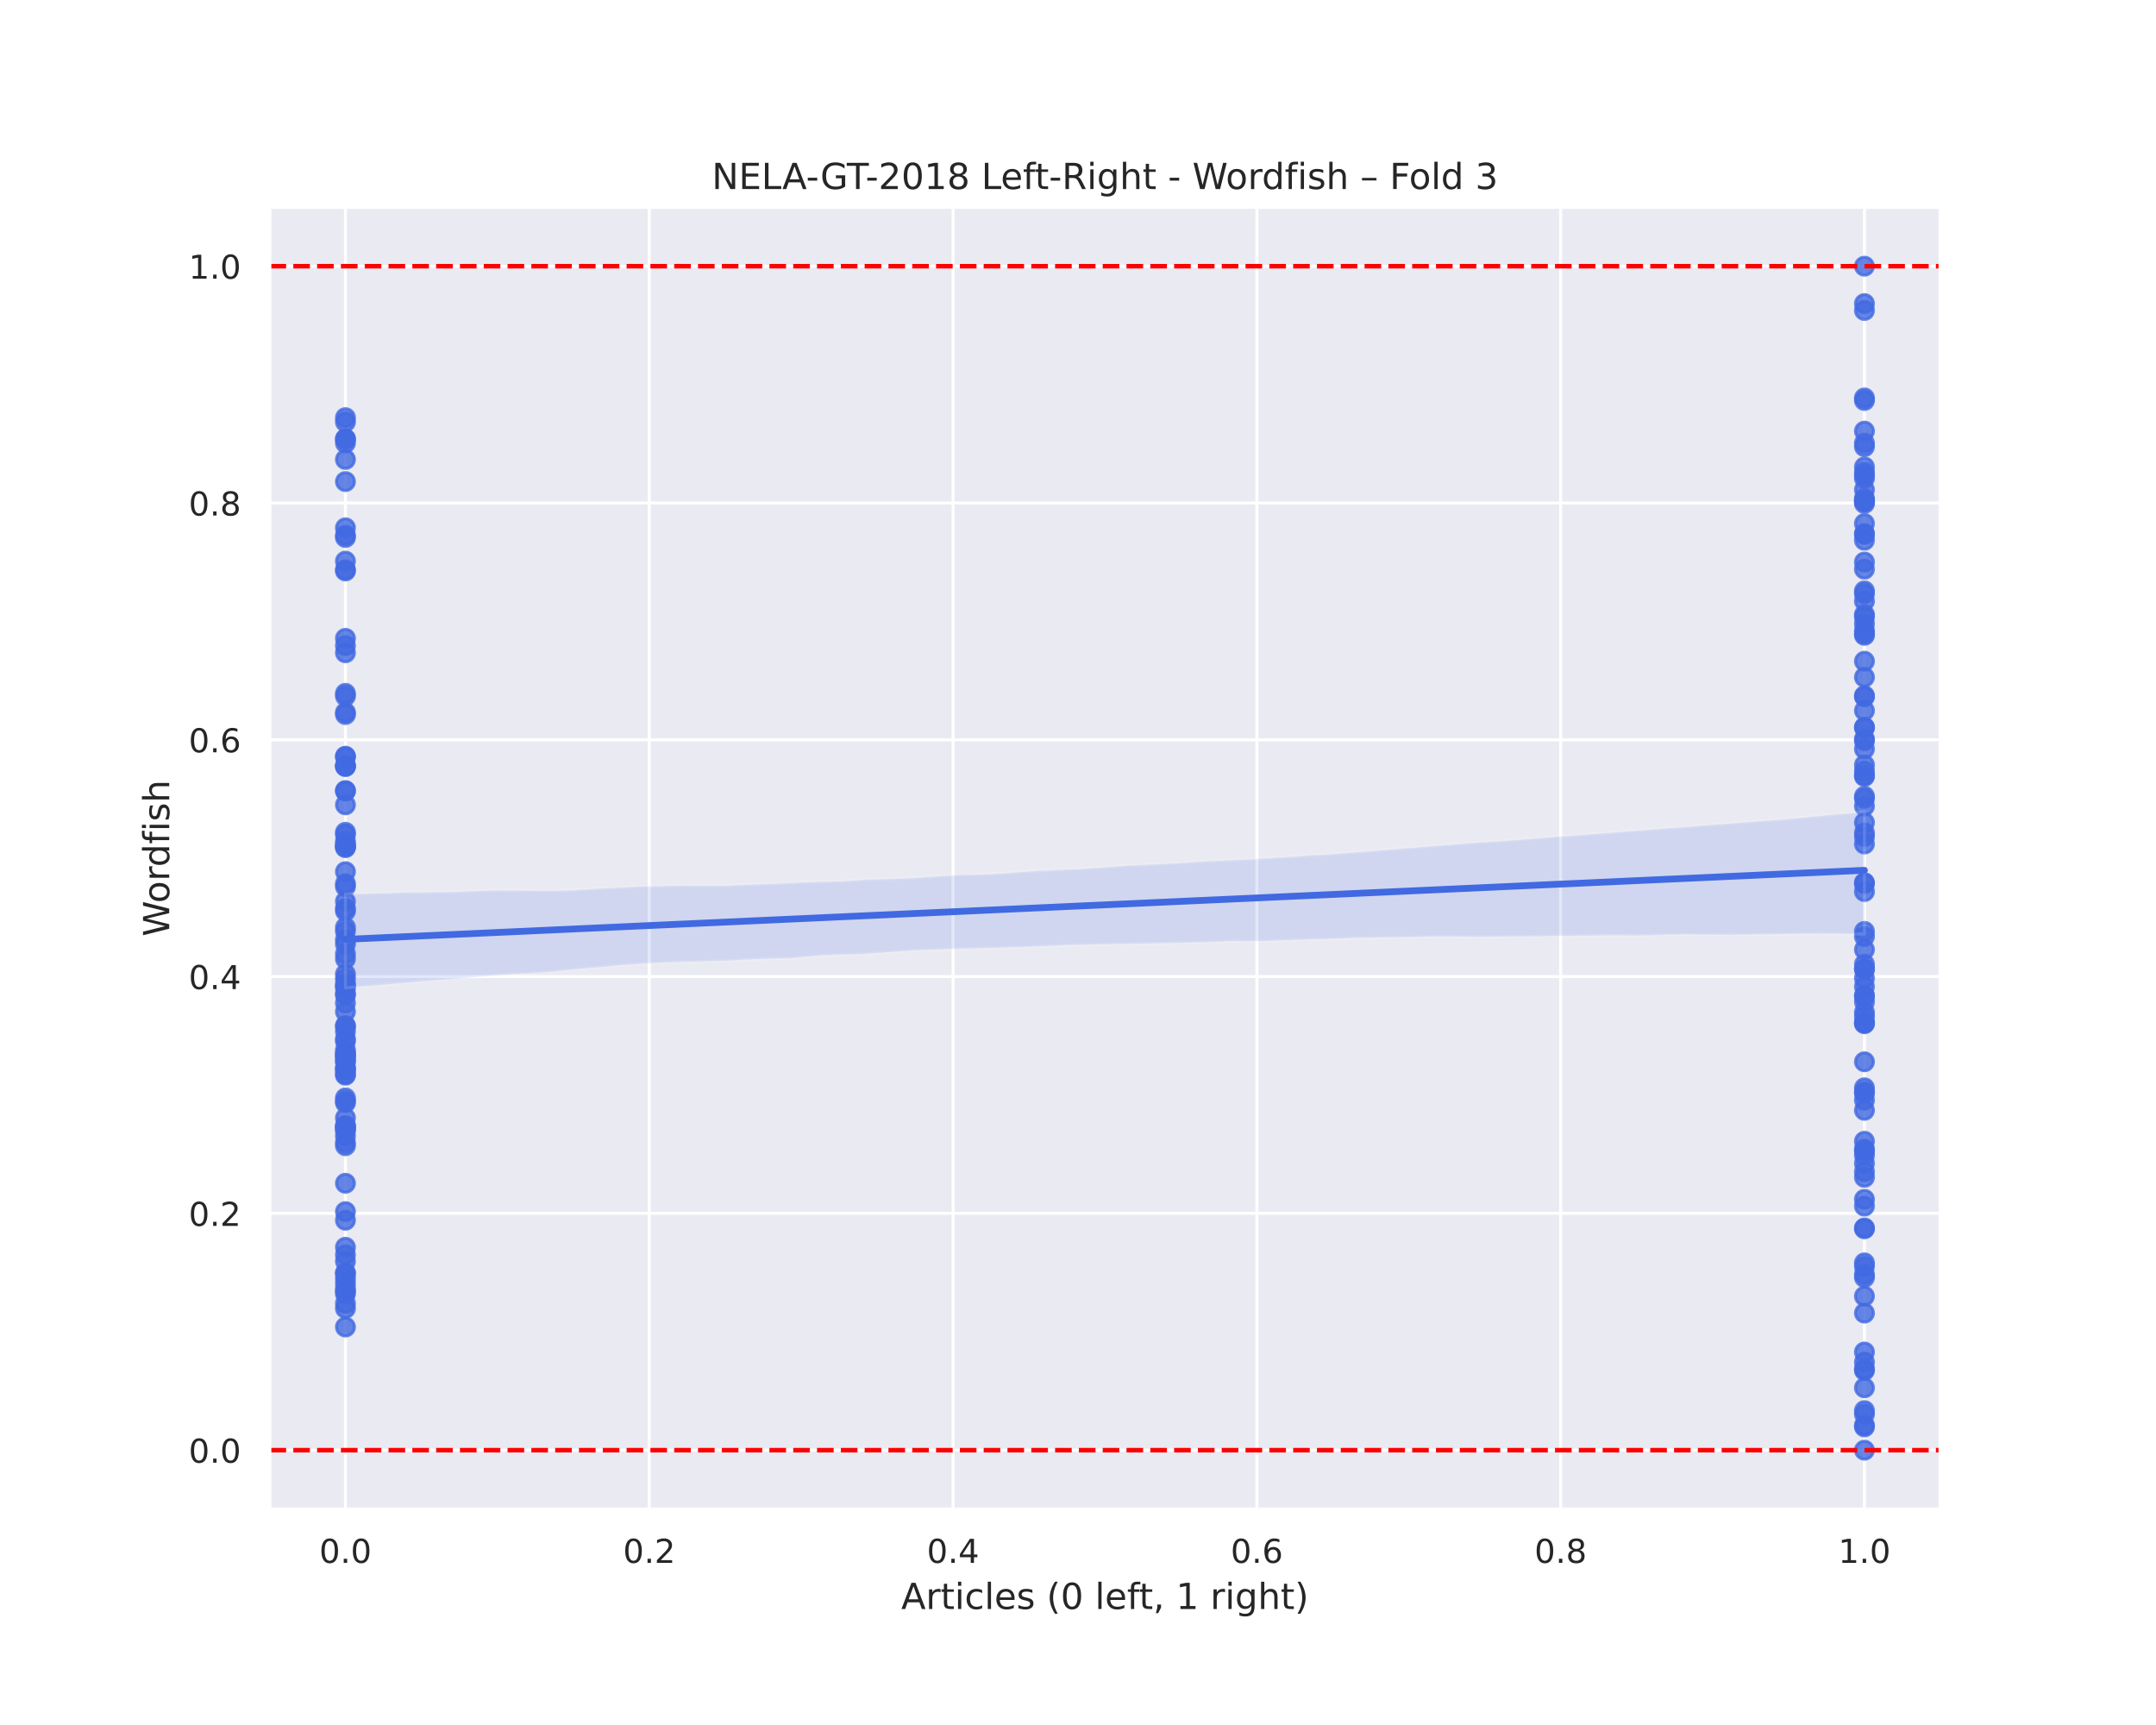 <?xml version="1.0" encoding="utf-8" standalone="no"?>
<!DOCTYPE svg PUBLIC "-//W3C//DTD SVG 1.1//EN"
  "http://www.w3.org/Graphics/SVG/1.1/DTD/svg11.dtd">
<!-- Created with matplotlib (https://matplotlib.org/) -->
<svg height="576pt" version="1.1" viewBox="0 0 720 576" width="720pt" xmlns="http://www.w3.org/2000/svg" xmlns:xlink="http://www.w3.org/1999/xlink">
 <defs>
  <style type="text/css">
*{stroke-linecap:butt;stroke-linejoin:round;}
  </style>
 </defs>
 <g id="figure_1">
  <g id="patch_1">
   <path d="M 0 576 
L 720 576 
L 720 0 
L 0 0 
z
" style="fill:#ffffff;"/>
  </g>
  <g id="axes_1">
   <g id="patch_2">
    <path d="M 90 504 
L 648 504 
L 648 69.12 
L 90 69.12 
z
" style="fill:#eaeaf2;"/>
   </g>
   <g id="matplotlib.axis_1">
    <g id="xtick_1">
     <g id="line2d_1">
      <path clip-path="url(#p7b37a153cd)" d="M 115.364 504 
L 115.364 69.12 
" style="fill:none;stroke:#ffffff;stroke-linecap:round;"/>
     </g>
     <g id="text_1">
      <!-- 0.0 -->
      <defs>
       <path d="M 31.781 66.406 
Q 24.172 66.406 20.328 58.906 
Q 16.5 51.422 16.5 36.375 
Q 16.5 21.391 20.328 13.891 
Q 24.172 6.391 31.781 6.391 
Q 39.453 6.391 43.281 13.891 
Q 47.125 21.391 47.125 36.375 
Q 47.125 51.422 43.281 58.906 
Q 39.453 66.406 31.781 66.406 
z
M 31.781 74.219 
Q 44.047 74.219 50.516 64.516 
Q 56.984 54.828 56.984 36.375 
Q 56.984 17.969 50.516 8.266 
Q 44.047 -1.422 31.781 -1.422 
Q 19.531 -1.422 13.062 8.266 
Q 6.594 17.969 6.594 36.375 
Q 6.594 54.828 13.062 64.516 
Q 19.531 74.219 31.781 74.219 
z
" id="DejaVuSans-48"/>
       <path d="M 10.688 12.406 
L 21 12.406 
L 21 0 
L 10.688 0 
z
" id="DejaVuSans-46"/>
      </defs>
      <g style="fill:#262626;" transform="translate(106.617 521.858)scale(0.11 -0.11)">
       <use xlink:href="#DejaVuSans-48"/>
       <use x="63.623" xlink:href="#DejaVuSans-46"/>
       <use x="95.41" xlink:href="#DejaVuSans-48"/>
      </g>
     </g>
    </g>
    <g id="xtick_2">
     <g id="line2d_2">
      <path clip-path="url(#p7b37a153cd)" d="M 216.818 504 
L 216.818 69.12 
" style="fill:none;stroke:#ffffff;stroke-linecap:round;"/>
     </g>
     <g id="text_2">
      <!-- 0.2 -->
      <defs>
       <path d="M 19.188 8.297 
L 53.609 8.297 
L 53.609 0 
L 7.328 0 
L 7.328 8.297 
Q 12.938 14.109 22.625 23.891 
Q 32.328 33.688 34.812 36.531 
Q 39.547 41.844 41.422 45.531 
Q 43.312 49.219 43.312 52.781 
Q 43.312 58.594 39.234 62.25 
Q 35.156 65.922 28.609 65.922 
Q 23.969 65.922 18.812 64.312 
Q 13.672 62.703 7.812 59.422 
L 7.812 69.391 
Q 13.766 71.781 18.938 73 
Q 24.125 74.219 28.422 74.219 
Q 39.75 74.219 46.484 68.547 
Q 53.219 62.891 53.219 53.422 
Q 53.219 48.922 51.531 44.891 
Q 49.859 40.875 45.406 35.406 
Q 44.188 33.984 37.641 27.219 
Q 31.109 20.453 19.188 8.297 
z
" id="DejaVuSans-50"/>
      </defs>
      <g style="fill:#262626;" transform="translate(208.071 521.858)scale(0.11 -0.11)">
       <use xlink:href="#DejaVuSans-48"/>
       <use x="63.623" xlink:href="#DejaVuSans-46"/>
       <use x="95.41" xlink:href="#DejaVuSans-50"/>
      </g>
     </g>
    </g>
    <g id="xtick_3">
     <g id="line2d_3">
      <path clip-path="url(#p7b37a153cd)" d="M 318.273 504 
L 318.273 69.12 
" style="fill:none;stroke:#ffffff;stroke-linecap:round;"/>
     </g>
     <g id="text_3">
      <!-- 0.4 -->
      <defs>
       <path d="M 37.797 64.312 
L 12.891 25.391 
L 37.797 25.391 
z
M 35.203 72.906 
L 47.609 72.906 
L 47.609 25.391 
L 58.016 25.391 
L 58.016 17.188 
L 47.609 17.188 
L 47.609 0 
L 37.797 0 
L 37.797 17.188 
L 4.891 17.188 
L 4.891 26.703 
z
" id="DejaVuSans-52"/>
      </defs>
      <g style="fill:#262626;" transform="translate(309.526 521.858)scale(0.11 -0.11)">
       <use xlink:href="#DejaVuSans-48"/>
       <use x="63.623" xlink:href="#DejaVuSans-46"/>
       <use x="95.41" xlink:href="#DejaVuSans-52"/>
      </g>
     </g>
    </g>
    <g id="xtick_4">
     <g id="line2d_4">
      <path clip-path="url(#p7b37a153cd)" d="M 419.727 504 
L 419.727 69.12 
" style="fill:none;stroke:#ffffff;stroke-linecap:round;"/>
     </g>
     <g id="text_4">
      <!-- 0.6 -->
      <defs>
       <path d="M 33.016 40.375 
Q 26.375 40.375 22.484 35.828 
Q 18.609 31.297 18.609 23.391 
Q 18.609 15.531 22.484 10.953 
Q 26.375 6.391 33.016 6.391 
Q 39.656 6.391 43.531 10.953 
Q 47.406 15.531 47.406 23.391 
Q 47.406 31.297 43.531 35.828 
Q 39.656 40.375 33.016 40.375 
z
M 52.594 71.297 
L 52.594 62.312 
Q 48.875 64.062 45.094 64.984 
Q 41.312 65.922 37.594 65.922 
Q 27.828 65.922 22.672 59.328 
Q 17.531 52.734 16.797 39.406 
Q 19.672 43.656 24.016 45.922 
Q 28.375 48.188 33.594 48.188 
Q 44.578 48.188 50.953 41.516 
Q 57.328 34.859 57.328 23.391 
Q 57.328 12.156 50.688 5.359 
Q 44.047 -1.422 33.016 -1.422 
Q 20.359 -1.422 13.672 8.266 
Q 6.984 17.969 6.984 36.375 
Q 6.984 53.656 15.188 63.938 
Q 23.391 74.219 37.203 74.219 
Q 40.922 74.219 44.703 73.484 
Q 48.484 72.75 52.594 71.297 
z
" id="DejaVuSans-54"/>
      </defs>
      <g style="fill:#262626;" transform="translate(410.981 521.858)scale(0.11 -0.11)">
       <use xlink:href="#DejaVuSans-48"/>
       <use x="63.623" xlink:href="#DejaVuSans-46"/>
       <use x="95.41" xlink:href="#DejaVuSans-54"/>
      </g>
     </g>
    </g>
    <g id="xtick_5">
     <g id="line2d_5">
      <path clip-path="url(#p7b37a153cd)" d="M 521.182 504 
L 521.182 69.12 
" style="fill:none;stroke:#ffffff;stroke-linecap:round;"/>
     </g>
     <g id="text_5">
      <!-- 0.8 -->
      <defs>
       <path d="M 31.781 34.625 
Q 24.75 34.625 20.719 30.859 
Q 16.703 27.094 16.703 20.516 
Q 16.703 13.922 20.719 10.156 
Q 24.75 6.391 31.781 6.391 
Q 38.812 6.391 42.859 10.172 
Q 46.922 13.969 46.922 20.516 
Q 46.922 27.094 42.891 30.859 
Q 38.875 34.625 31.781 34.625 
z
M 21.922 38.812 
Q 15.578 40.375 12.031 44.719 
Q 8.5 49.078 8.5 55.328 
Q 8.5 64.062 14.719 69.141 
Q 20.953 74.219 31.781 74.219 
Q 42.672 74.219 48.875 69.141 
Q 55.078 64.062 55.078 55.328 
Q 55.078 49.078 51.531 44.719 
Q 48 40.375 41.703 38.812 
Q 48.828 37.156 52.797 32.312 
Q 56.781 27.484 56.781 20.516 
Q 56.781 9.906 50.312 4.234 
Q 43.844 -1.422 31.781 -1.422 
Q 19.734 -1.422 13.25 4.234 
Q 6.781 9.906 6.781 20.516 
Q 6.781 27.484 10.781 32.312 
Q 14.797 37.156 21.922 38.812 
z
M 18.312 54.391 
Q 18.312 48.734 21.844 45.562 
Q 25.391 42.391 31.781 42.391 
Q 38.141 42.391 41.719 45.562 
Q 45.312 48.734 45.312 54.391 
Q 45.312 60.062 41.719 63.234 
Q 38.141 66.406 31.781 66.406 
Q 25.391 66.406 21.844 63.234 
Q 18.312 60.062 18.312 54.391 
z
" id="DejaVuSans-56"/>
      </defs>
      <g style="fill:#262626;" transform="translate(512.435 521.858)scale(0.11 -0.11)">
       <use xlink:href="#DejaVuSans-48"/>
       <use x="63.623" xlink:href="#DejaVuSans-46"/>
       <use x="95.41" xlink:href="#DejaVuSans-56"/>
      </g>
     </g>
    </g>
    <g id="xtick_6">
     <g id="line2d_6">
      <path clip-path="url(#p7b37a153cd)" d="M 622.636 504 
L 622.636 69.12 
" style="fill:none;stroke:#ffffff;stroke-linecap:round;"/>
     </g>
     <g id="text_6">
      <!-- 1.0 -->
      <defs>
       <path d="M 12.406 8.297 
L 28.516 8.297 
L 28.516 63.922 
L 10.984 60.406 
L 10.984 69.391 
L 28.422 72.906 
L 38.281 72.906 
L 38.281 8.297 
L 54.391 8.297 
L 54.391 0 
L 12.406 0 
z
" id="DejaVuSans-49"/>
      </defs>
      <g style="fill:#262626;" transform="translate(613.89 521.858)scale(0.11 -0.11)">
       <use xlink:href="#DejaVuSans-49"/>
       <use x="63.623" xlink:href="#DejaVuSans-46"/>
       <use x="95.41" xlink:href="#DejaVuSans-48"/>
      </g>
     </g>
    </g>
    <g id="text_7">
     <!-- Articles (0 left, 1 right) -->
     <defs>
      <path d="M 34.188 63.188 
L 20.797 26.906 
L 47.609 26.906 
z
M 28.609 72.906 
L 39.797 72.906 
L 67.578 0 
L 57.328 0 
L 50.688 18.703 
L 17.828 18.703 
L 11.188 0 
L 0.781 0 
z
" id="DejaVuSans-65"/>
      <path d="M 41.109 46.297 
Q 39.594 47.172 37.812 47.578 
Q 36.031 48 33.891 48 
Q 26.266 48 22.188 43.047 
Q 18.109 38.094 18.109 28.812 
L 18.109 0 
L 9.078 0 
L 9.078 54.688 
L 18.109 54.688 
L 18.109 46.188 
Q 20.953 51.172 25.484 53.578 
Q 30.031 56 36.531 56 
Q 37.453 56 38.578 55.875 
Q 39.703 55.766 41.062 55.516 
z
" id="DejaVuSans-114"/>
      <path d="M 18.312 70.219 
L 18.312 54.688 
L 36.812 54.688 
L 36.812 47.703 
L 18.312 47.703 
L 18.312 18.016 
Q 18.312 11.328 20.141 9.422 
Q 21.969 7.516 27.594 7.516 
L 36.812 7.516 
L 36.812 0 
L 27.594 0 
Q 17.188 0 13.234 3.875 
Q 9.281 7.766 9.281 18.016 
L 9.281 47.703 
L 2.688 47.703 
L 2.688 54.688 
L 9.281 54.688 
L 9.281 70.219 
z
" id="DejaVuSans-116"/>
      <path d="M 9.422 54.688 
L 18.406 54.688 
L 18.406 0 
L 9.422 0 
z
M 9.422 75.984 
L 18.406 75.984 
L 18.406 64.594 
L 9.422 64.594 
z
" id="DejaVuSans-105"/>
      <path d="M 48.781 52.594 
L 48.781 44.188 
Q 44.969 46.297 41.141 47.344 
Q 37.312 48.391 33.406 48.391 
Q 24.656 48.391 19.812 42.844 
Q 14.984 37.312 14.984 27.297 
Q 14.984 17.281 19.812 11.734 
Q 24.656 6.203 33.406 6.203 
Q 37.312 6.203 41.141 7.25 
Q 44.969 8.297 48.781 10.406 
L 48.781 2.094 
Q 45.016 0.344 40.984 -0.531 
Q 36.969 -1.422 32.422 -1.422 
Q 20.062 -1.422 12.781 6.344 
Q 5.516 14.109 5.516 27.297 
Q 5.516 40.672 12.859 48.328 
Q 20.219 56 33.016 56 
Q 37.156 56 41.109 55.141 
Q 45.062 54.297 48.781 52.594 
z
" id="DejaVuSans-99"/>
      <path d="M 9.422 75.984 
L 18.406 75.984 
L 18.406 0 
L 9.422 0 
z
" id="DejaVuSans-108"/>
      <path d="M 56.203 29.594 
L 56.203 25.203 
L 14.891 25.203 
Q 15.484 15.922 20.484 11.062 
Q 25.484 6.203 34.422 6.203 
Q 39.594 6.203 44.453 7.469 
Q 49.312 8.734 54.109 11.281 
L 54.109 2.781 
Q 49.266 0.734 44.188 -0.344 
Q 39.109 -1.422 33.891 -1.422 
Q 20.797 -1.422 13.156 6.188 
Q 5.516 13.812 5.516 26.812 
Q 5.516 40.234 12.766 48.109 
Q 20.016 56 32.328 56 
Q 43.359 56 49.781 48.891 
Q 56.203 41.797 56.203 29.594 
z
M 47.219 32.234 
Q 47.125 39.594 43.094 43.984 
Q 39.062 48.391 32.422 48.391 
Q 24.906 48.391 20.391 44.141 
Q 15.875 39.891 15.188 32.172 
z
" id="DejaVuSans-101"/>
      <path d="M 44.281 53.078 
L 44.281 44.578 
Q 40.484 46.531 36.375 47.5 
Q 32.281 48.484 27.875 48.484 
Q 21.188 48.484 17.844 46.438 
Q 14.5 44.391 14.5 40.281 
Q 14.5 37.156 16.891 35.375 
Q 19.281 33.594 26.516 31.984 
L 29.594 31.297 
Q 39.156 29.25 43.188 25.516 
Q 47.219 21.781 47.219 15.094 
Q 47.219 7.469 41.188 3.016 
Q 35.156 -1.422 24.609 -1.422 
Q 20.219 -1.422 15.453 -0.562 
Q 10.688 0.297 5.422 2 
L 5.422 11.281 
Q 10.406 8.688 15.234 7.391 
Q 20.062 6.109 24.812 6.109 
Q 31.156 6.109 34.562 8.281 
Q 37.984 10.453 37.984 14.406 
Q 37.984 18.062 35.516 20.016 
Q 33.062 21.969 24.703 23.781 
L 21.578 24.516 
Q 13.234 26.266 9.516 29.906 
Q 5.812 33.547 5.812 39.891 
Q 5.812 47.609 11.281 51.797 
Q 16.75 56 26.812 56 
Q 31.781 56 36.172 55.266 
Q 40.578 54.547 44.281 53.078 
z
" id="DejaVuSans-115"/>
      <path id="DejaVuSans-32"/>
      <path d="M 31 75.875 
Q 24.469 64.656 21.281 53.656 
Q 18.109 42.672 18.109 31.391 
Q 18.109 20.125 21.312 9.062 
Q 24.516 -2 31 -13.188 
L 23.188 -13.188 
Q 15.875 -1.703 12.234 9.375 
Q 8.594 20.453 8.594 31.391 
Q 8.594 42.281 12.203 53.312 
Q 15.828 64.359 23.188 75.875 
z
" id="DejaVuSans-40"/>
      <path d="M 37.109 75.984 
L 37.109 68.5 
L 28.516 68.5 
Q 23.688 68.5 21.797 66.547 
Q 19.922 64.594 19.922 59.516 
L 19.922 54.688 
L 34.719 54.688 
L 34.719 47.703 
L 19.922 47.703 
L 19.922 0 
L 10.891 0 
L 10.891 47.703 
L 2.297 47.703 
L 2.297 54.688 
L 10.891 54.688 
L 10.891 58.5 
Q 10.891 67.625 15.141 71.797 
Q 19.391 75.984 28.609 75.984 
z
" id="DejaVuSans-102"/>
      <path d="M 11.719 12.406 
L 22.016 12.406 
L 22.016 4 
L 14.016 -11.625 
L 7.719 -11.625 
L 11.719 4 
z
" id="DejaVuSans-44"/>
      <path d="M 45.406 27.984 
Q 45.406 37.75 41.375 43.109 
Q 37.359 48.484 30.078 48.484 
Q 22.859 48.484 18.828 43.109 
Q 14.797 37.75 14.797 27.984 
Q 14.797 18.266 18.828 12.891 
Q 22.859 7.516 30.078 7.516 
Q 37.359 7.516 41.375 12.891 
Q 45.406 18.266 45.406 27.984 
z
M 54.391 6.781 
Q 54.391 -7.172 48.188 -13.984 
Q 42 -20.797 29.203 -20.797 
Q 24.469 -20.797 20.266 -20.094 
Q 16.062 -19.391 12.109 -17.922 
L 12.109 -9.188 
Q 16.062 -11.328 19.922 -12.344 
Q 23.781 -13.375 27.781 -13.375 
Q 36.625 -13.375 41.016 -8.766 
Q 45.406 -4.156 45.406 5.172 
L 45.406 9.625 
Q 42.625 4.781 38.281 2.391 
Q 33.938 0 27.875 0 
Q 17.828 0 11.672 7.656 
Q 5.516 15.328 5.516 27.984 
Q 5.516 40.672 11.672 48.328 
Q 17.828 56 27.875 56 
Q 33.938 56 38.281 53.609 
Q 42.625 51.219 45.406 46.391 
L 45.406 54.688 
L 54.391 54.688 
z
" id="DejaVuSans-103"/>
      <path d="M 54.891 33.016 
L 54.891 0 
L 45.906 0 
L 45.906 32.719 
Q 45.906 40.484 42.875 44.328 
Q 39.844 48.188 33.797 48.188 
Q 26.516 48.188 22.312 43.547 
Q 18.109 38.922 18.109 30.906 
L 18.109 0 
L 9.078 0 
L 9.078 75.984 
L 18.109 75.984 
L 18.109 46.188 
Q 21.344 51.125 25.703 53.562 
Q 30.078 56 35.797 56 
Q 45.219 56 50.047 50.172 
Q 54.891 44.344 54.891 33.016 
z
" id="DejaVuSans-104"/>
      <path d="M 8.016 75.875 
L 15.828 75.875 
Q 23.141 64.359 26.781 53.312 
Q 30.422 42.281 30.422 31.391 
Q 30.422 20.453 26.781 9.375 
Q 23.141 -1.703 15.828 -13.188 
L 8.016 -13.188 
Q 14.5 -2 17.703 9.062 
Q 20.906 20.125 20.906 31.391 
Q 20.906 42.672 17.703 53.656 
Q 14.5 64.656 8.016 75.875 
z
" id="DejaVuSans-41"/>
     </defs>
     <g style="fill:#262626;" transform="translate(300.96 537.264)scale(0.12 -0.12)">
      <use xlink:href="#DejaVuSans-65"/>
      <use x="68.408" xlink:href="#DejaVuSans-114"/>
      <use x="109.521" xlink:href="#DejaVuSans-116"/>
      <use x="148.73" xlink:href="#DejaVuSans-105"/>
      <use x="176.514" xlink:href="#DejaVuSans-99"/>
      <use x="231.494" xlink:href="#DejaVuSans-108"/>
      <use x="259.277" xlink:href="#DejaVuSans-101"/>
      <use x="320.801" xlink:href="#DejaVuSans-115"/>
      <use x="372.9" xlink:href="#DejaVuSans-32"/>
      <use x="404.688" xlink:href="#DejaVuSans-40"/>
      <use x="443.701" xlink:href="#DejaVuSans-48"/>
      <use x="507.324" xlink:href="#DejaVuSans-32"/>
      <use x="539.111" xlink:href="#DejaVuSans-108"/>
      <use x="566.895" xlink:href="#DejaVuSans-101"/>
      <use x="628.418" xlink:href="#DejaVuSans-102"/>
      <use x="661.873" xlink:href="#DejaVuSans-116"/>
      <use x="701.082" xlink:href="#DejaVuSans-44"/>
      <use x="732.869" xlink:href="#DejaVuSans-32"/>
      <use x="764.656" xlink:href="#DejaVuSans-49"/>
      <use x="828.279" xlink:href="#DejaVuSans-32"/>
      <use x="860.066" xlink:href="#DejaVuSans-114"/>
      <use x="901.18" xlink:href="#DejaVuSans-105"/>
      <use x="928.963" xlink:href="#DejaVuSans-103"/>
      <use x="992.439" xlink:href="#DejaVuSans-104"/>
      <use x="1055.818" xlink:href="#DejaVuSans-116"/>
      <use x="1095.027" xlink:href="#DejaVuSans-41"/>
     </g>
    </g>
   </g>
   <g id="matplotlib.axis_2">
    <g id="ytick_1">
     <g id="line2d_7">
      <path clip-path="url(#p7b37a153cd)" d="M 90 484.233 
L 648 484.233 
" style="fill:none;stroke:#ffffff;stroke-linecap:round;"/>
     </g>
     <g id="text_8">
      <!-- 0.0 -->
      <g style="fill:#262626;" transform="translate(63.007 488.412)scale(0.11 -0.11)">
       <use xlink:href="#DejaVuSans-48"/>
       <use x="63.623" xlink:href="#DejaVuSans-46"/>
       <use x="95.41" xlink:href="#DejaVuSans-48"/>
      </g>
     </g>
    </g>
    <g id="ytick_2">
     <g id="line2d_8">
      <path clip-path="url(#p7b37a153cd)" d="M 90 405.164 
L 648 405.164 
" style="fill:none;stroke:#ffffff;stroke-linecap:round;"/>
     </g>
     <g id="text_9">
      <!-- 0.2 -->
      <g style="fill:#262626;" transform="translate(63.007 409.343)scale(0.11 -0.11)">
       <use xlink:href="#DejaVuSans-48"/>
       <use x="63.623" xlink:href="#DejaVuSans-46"/>
       <use x="95.41" xlink:href="#DejaVuSans-50"/>
      </g>
     </g>
    </g>
    <g id="ytick_3">
     <g id="line2d_9">
      <path clip-path="url(#p7b37a153cd)" d="M 90 326.095 
L 648 326.095 
" style="fill:none;stroke:#ffffff;stroke-linecap:round;"/>
     </g>
     <g id="text_10">
      <!-- 0.4 -->
      <g style="fill:#262626;" transform="translate(63.007 330.274)scale(0.11 -0.11)">
       <use xlink:href="#DejaVuSans-48"/>
       <use x="63.623" xlink:href="#DejaVuSans-46"/>
       <use x="95.41" xlink:href="#DejaVuSans-52"/>
      </g>
     </g>
    </g>
    <g id="ytick_4">
     <g id="line2d_10">
      <path clip-path="url(#p7b37a153cd)" d="M 90 247.025 
L 648 247.025 
" style="fill:none;stroke:#ffffff;stroke-linecap:round;"/>
     </g>
     <g id="text_11">
      <!-- 0.6 -->
      <g style="fill:#262626;" transform="translate(63.007 251.205)scale(0.11 -0.11)">
       <use xlink:href="#DejaVuSans-48"/>
       <use x="63.623" xlink:href="#DejaVuSans-46"/>
       <use x="95.41" xlink:href="#DejaVuSans-54"/>
      </g>
     </g>
    </g>
    <g id="ytick_5">
     <g id="line2d_11">
      <path clip-path="url(#p7b37a153cd)" d="M 90 167.956 
L 648 167.956 
" style="fill:none;stroke:#ffffff;stroke-linecap:round;"/>
     </g>
     <g id="text_12">
      <!-- 0.8 -->
      <g style="fill:#262626;" transform="translate(63.007 172.136)scale(0.11 -0.11)">
       <use xlink:href="#DejaVuSans-48"/>
       <use x="63.623" xlink:href="#DejaVuSans-46"/>
       <use x="95.41" xlink:href="#DejaVuSans-56"/>
      </g>
     </g>
    </g>
    <g id="ytick_6">
     <g id="line2d_12">
      <path clip-path="url(#p7b37a153cd)" d="M 90 88.887 
L 648 88.887 
" style="fill:none;stroke:#ffffff;stroke-linecap:round;"/>
     </g>
     <g id="text_13">
      <!-- 1.0 -->
      <g style="fill:#262626;" transform="translate(63.007 93.066)scale(0.11 -0.11)">
       <use xlink:href="#DejaVuSans-49"/>
       <use x="63.623" xlink:href="#DejaVuSans-46"/>
       <use x="95.41" xlink:href="#DejaVuSans-48"/>
      </g>
     </g>
    </g>
    <g id="text_14">
     <!-- Wordfish -->
     <defs>
      <path d="M 3.328 72.906 
L 13.281 72.906 
L 28.609 11.281 
L 43.891 72.906 
L 54.984 72.906 
L 70.312 11.281 
L 85.594 72.906 
L 95.609 72.906 
L 77.297 0 
L 64.891 0 
L 49.516 63.281 
L 33.984 0 
L 21.578 0 
z
" id="DejaVuSans-87"/>
      <path d="M 30.609 48.391 
Q 23.391 48.391 19.188 42.75 
Q 14.984 37.109 14.984 27.297 
Q 14.984 17.484 19.156 11.844 
Q 23.344 6.203 30.609 6.203 
Q 37.797 6.203 41.984 11.859 
Q 46.188 17.531 46.188 27.297 
Q 46.188 37.016 41.984 42.703 
Q 37.797 48.391 30.609 48.391 
z
M 30.609 56 
Q 42.328 56 49.016 48.375 
Q 55.719 40.766 55.719 27.297 
Q 55.719 13.875 49.016 6.219 
Q 42.328 -1.422 30.609 -1.422 
Q 18.844 -1.422 12.172 6.219 
Q 5.516 13.875 5.516 27.297 
Q 5.516 40.766 12.172 48.375 
Q 18.844 56 30.609 56 
z
" id="DejaVuSans-111"/>
      <path d="M 45.406 46.391 
L 45.406 75.984 
L 54.391 75.984 
L 54.391 0 
L 45.406 0 
L 45.406 8.203 
Q 42.578 3.328 38.25 0.953 
Q 33.938 -1.422 27.875 -1.422 
Q 17.969 -1.422 11.734 6.484 
Q 5.516 14.406 5.516 27.297 
Q 5.516 40.188 11.734 48.094 
Q 17.969 56 27.875 56 
Q 33.938 56 38.25 53.625 
Q 42.578 51.266 45.406 46.391 
z
M 14.797 27.297 
Q 14.797 17.391 18.875 11.75 
Q 22.953 6.109 30.078 6.109 
Q 37.203 6.109 41.297 11.75 
Q 45.406 17.391 45.406 27.297 
Q 45.406 37.203 41.297 42.844 
Q 37.203 48.484 30.078 48.484 
Q 22.953 48.484 18.875 42.844 
Q 14.797 37.203 14.797 27.297 
z
" id="DejaVuSans-100"/>
     </defs>
     <g style="fill:#262626;" transform="translate(56.511 312.689)rotate(-90)scale(0.12 -0.12)">
      <use xlink:href="#DejaVuSans-87"/>
      <use x="93.002" xlink:href="#DejaVuSans-111"/>
      <use x="154.184" xlink:href="#DejaVuSans-114"/>
      <use x="193.547" xlink:href="#DejaVuSans-100"/>
      <use x="257.023" xlink:href="#DejaVuSans-102"/>
      <use x="292.229" xlink:href="#DejaVuSans-105"/>
      <use x="320.012" xlink:href="#DejaVuSans-115"/>
      <use x="372.111" xlink:href="#DejaVuSans-104"/>
     </g>
    </g>
   </g>
   <g id="PathCollection_1">
    <defs>
     <path d="M 0 3 
C 0.796 3 1.559 2.684 2.121 2.121 
C 2.684 1.559 3 0.796 3 0 
C 3 -0.796 2.684 -1.559 2.121 -2.121 
C 1.559 -2.684 0.796 -3 0 -3 
C -0.796 -3 -1.559 -2.684 -2.121 -2.121 
C -2.684 -1.559 -3 -0.796 -3 0 
C -3 0.796 -2.684 1.559 -2.121 2.121 
C -1.559 2.684 -0.796 3 0 3 
z
" id="md77444b399" style="stroke:#4169e1;stroke-opacity:0.8;"/>
    </defs>
    <g clip-path="url(#p7b37a153cd)">
     <use style="fill:#4169e1;fill-opacity:0.8;stroke:#4169e1;stroke-opacity:0.8;" x="115.364" xlink:href="#md77444b399" y="291.057"/>
     <use style="fill:#4169e1;fill-opacity:0.8;stroke:#4169e1;stroke-opacity:0.8;" x="622.636" xlink:href="#md77444b399" y="451.455"/>
     <use style="fill:#4169e1;fill-opacity:0.8;stroke:#4169e1;stroke-opacity:0.8;" x="622.636" xlink:href="#md77444b399" y="208.271"/>
     <use style="fill:#4169e1;fill-opacity:0.8;stroke:#4169e1;stroke-opacity:0.8;" x="115.364" xlink:href="#md77444b399" y="238.599"/>
     <use style="fill:#4169e1;fill-opacity:0.8;stroke:#4169e1;stroke-opacity:0.8;" x="622.636" xlink:href="#md77444b399" y="265.877"/>
     <use style="fill:#4169e1;fill-opacity:0.8;stroke:#4169e1;stroke-opacity:0.8;" x="622.636" xlink:href="#md77444b399" y="205.952"/>
     <use style="fill:#4169e1;fill-opacity:0.8;stroke:#4169e1;stroke-opacity:0.8;" x="115.364" xlink:href="#md77444b399" y="367.649"/>
     <use style="fill:#4169e1;fill-opacity:0.8;stroke:#4169e1;stroke-opacity:0.8;" x="115.364" xlink:href="#md77444b399" y="146.509"/>
     <use style="fill:#4169e1;fill-opacity:0.8;stroke:#4169e1;stroke-opacity:0.8;" x="622.636" xlink:href="#md77444b399" y="187.676"/>
     <use style="fill:#4169e1;fill-opacity:0.8;stroke:#4169e1;stroke-opacity:0.8;" x="622.636" xlink:href="#md77444b399" y="198.261"/>
     <use style="fill:#4169e1;fill-opacity:0.8;stroke:#4169e1;stroke-opacity:0.8;" x="622.636" xlink:href="#md77444b399" y="426.574"/>
     <use style="fill:#4169e1;fill-opacity:0.8;stroke:#4169e1;stroke-opacity:0.8;" x="115.364" xlink:href="#md77444b399" y="354.632"/>
     <use style="fill:#4169e1;fill-opacity:0.8;stroke:#4169e1;stroke-opacity:0.8;" x="115.364" xlink:href="#md77444b399" y="277.904"/>
     <use style="fill:#4169e1;fill-opacity:0.8;stroke:#4169e1;stroke-opacity:0.8;" x="115.364" xlink:href="#md77444b399" y="304.232"/>
     <use style="fill:#4169e1;fill-opacity:0.8;stroke:#4169e1;stroke-opacity:0.8;" x="622.636" xlink:href="#md77444b399" y="295.055"/>
     <use style="fill:#4169e1;fill-opacity:0.8;stroke:#4169e1;stroke-opacity:0.8;" x="115.364" xlink:href="#md77444b399" y="283.05"/>
     <use style="fill:#4169e1;fill-opacity:0.8;stroke:#4169e1;stroke-opacity:0.8;" x="115.364" xlink:href="#md77444b399" y="357.367"/>
     <use style="fill:#4169e1;fill-opacity:0.8;stroke:#4169e1;stroke-opacity:0.8;" x="622.636" xlink:href="#md77444b399" y="167.343"/>
     <use style="fill:#4169e1;fill-opacity:0.8;stroke:#4169e1;stroke-opacity:0.8;" x="115.364" xlink:href="#md77444b399" y="320.188"/>
     <use style="fill:#4169e1;fill-opacity:0.8;stroke:#4169e1;stroke-opacity:0.8;" x="622.636" xlink:href="#md77444b399" y="167.085"/>
     <use style="fill:#4169e1;fill-opacity:0.8;stroke:#4169e1;stroke-opacity:0.8;" x="622.636" xlink:href="#md77444b399" y="363.231"/>
     <use style="fill:#4169e1;fill-opacity:0.8;stroke:#4169e1;stroke-opacity:0.8;" x="115.364" xlink:href="#md77444b399" y="281.937"/>
     <use style="fill:#4169e1;fill-opacity:0.8;stroke:#4169e1;stroke-opacity:0.8;" x="115.364" xlink:href="#md77444b399" y="358.69"/>
     <use style="fill:#4169e1;fill-opacity:0.8;stroke:#4169e1;stroke-opacity:0.8;" x="115.364" xlink:href="#md77444b399" y="315.278"/>
     <use style="fill:#4169e1;fill-opacity:0.8;stroke:#4169e1;stroke-opacity:0.8;" x="622.636" xlink:href="#md77444b399" y="339.406"/>
     <use style="fill:#4169e1;fill-opacity:0.8;stroke:#4169e1;stroke-opacity:0.8;" x="115.364" xlink:href="#md77444b399" y="179.469"/>
     <use style="fill:#4169e1;fill-opacity:0.8;stroke:#4169e1;stroke-opacity:0.8;" x="622.636" xlink:href="#md77444b399" y="281.826"/>
     <use style="fill:#4169e1;fill-opacity:0.8;stroke:#4169e1;stroke-opacity:0.8;" x="622.636" xlink:href="#md77444b399" y="247.362"/>
     <use style="fill:#4169e1;fill-opacity:0.8;stroke:#4169e1;stroke-opacity:0.8;" x="622.636" xlink:href="#md77444b399" y="210.586"/>
     <use style="fill:#4169e1;fill-opacity:0.8;stroke:#4169e1;stroke-opacity:0.8;" x="622.636" xlink:href="#md77444b399" y="155.92"/>
     <use style="fill:#4169e1;fill-opacity:0.8;stroke:#4169e1;stroke-opacity:0.8;" x="115.364" xlink:href="#md77444b399" y="255.984"/>
     <use style="fill:#4169e1;fill-opacity:0.8;stroke:#4169e1;stroke-opacity:0.8;" x="622.636" xlink:href="#md77444b399" y="332.508"/>
     <use style="fill:#4169e1;fill-opacity:0.8;stroke:#4169e1;stroke-opacity:0.8;" x="115.364" xlink:href="#md77444b399" y="418.997"/>
     <use style="fill:#4169e1;fill-opacity:0.8;stroke:#4169e1;stroke-opacity:0.8;" x="115.364" xlink:href="#md77444b399" y="342.745"/>
     <use style="fill:#4169e1;fill-opacity:0.8;stroke:#4169e1;stroke-opacity:0.8;" x="115.364" xlink:href="#md77444b399" y="328.561"/>
     <use style="fill:#4169e1;fill-opacity:0.8;stroke:#4169e1;stroke-opacity:0.8;" x="115.364" xlink:href="#md77444b399" y="140.904"/>
     <use style="fill:#4169e1;fill-opacity:0.8;stroke:#4169e1;stroke-opacity:0.8;" x="622.636" xlink:href="#md77444b399" y="220.793"/>
     <use style="fill:#4169e1;fill-opacity:0.8;stroke:#4169e1;stroke-opacity:0.8;" x="622.636" xlink:href="#md77444b399" y="200.724"/>
     <use style="fill:#4169e1;fill-opacity:0.8;stroke:#4169e1;stroke-opacity:0.8;" x="622.636" xlink:href="#md77444b399" y="354.541"/>
     <use style="fill:#4169e1;fill-opacity:0.8;stroke:#4169e1;stroke-opacity:0.8;" x="622.636" xlink:href="#md77444b399" y="232.295"/>
     <use style="fill:#4169e1;fill-opacity:0.8;stroke:#4169e1;stroke-opacity:0.8;" x="622.636" xlink:href="#md77444b399" y="166.429"/>
     <use style="fill:#4169e1;fill-opacity:0.8;stroke:#4169e1;stroke-opacity:0.8;" x="115.364" xlink:href="#md77444b399" y="351.821"/>
     <use style="fill:#4169e1;fill-opacity:0.8;stroke:#4169e1;stroke-opacity:0.8;" x="622.636" xlink:href="#md77444b399" y="266.607"/>
     <use style="fill:#4169e1;fill-opacity:0.8;stroke:#4169e1;stroke-opacity:0.8;" x="115.364" xlink:href="#md77444b399" y="282.71"/>
     <use style="fill:#4169e1;fill-opacity:0.8;stroke:#4169e1;stroke-opacity:0.8;" x="622.636" xlink:href="#md77444b399" y="341.838"/>
     <use style="fill:#4169e1;fill-opacity:0.8;stroke:#4169e1;stroke-opacity:0.8;" x="622.636" xlink:href="#md77444b399" y="385.781"/>
     <use style="fill:#4169e1;fill-opacity:0.8;stroke:#4169e1;stroke-opacity:0.8;" x="115.364" xlink:href="#md77444b399" y="428.58"/>
     <use style="fill:#4169e1;fill-opacity:0.8;stroke:#4169e1;stroke-opacity:0.8;" x="622.636" xlink:href="#md77444b399" y="149.153"/>
     <use style="fill:#4169e1;fill-opacity:0.8;stroke:#4169e1;stroke-opacity:0.8;" x="115.364" xlink:href="#md77444b399" y="376.538"/>
     <use style="fill:#4169e1;fill-opacity:0.8;stroke:#4169e1;stroke-opacity:0.8;" x="622.636" xlink:href="#md77444b399" y="334.519"/>
     <use style="fill:#4169e1;fill-opacity:0.8;stroke:#4169e1;stroke-opacity:0.8;" x="115.364" xlink:href="#md77444b399" y="296.073"/>
     <use style="fill:#4169e1;fill-opacity:0.8;stroke:#4169e1;stroke-opacity:0.8;" x="622.636" xlink:href="#md77444b399" y="391.23"/>
     <use style="fill:#4169e1;fill-opacity:0.8;stroke:#4169e1;stroke-opacity:0.8;" x="115.364" xlink:href="#md77444b399" y="421.17"/>
     <use style="fill:#4169e1;fill-opacity:0.8;stroke:#4169e1;stroke-opacity:0.8;" x="115.364" xlink:href="#md77444b399" y="268.742"/>
     <use style="fill:#4169e1;fill-opacity:0.8;stroke:#4169e1;stroke-opacity:0.8;" x="622.636" xlink:href="#md77444b399" y="101.369"/>
     <use style="fill:#4169e1;fill-opacity:0.8;stroke:#4169e1;stroke-opacity:0.8;" x="622.636" xlink:href="#md77444b399" y="338.007"/>
     <use style="fill:#4169e1;fill-opacity:0.8;stroke:#4169e1;stroke-opacity:0.8;" x="622.636" xlink:href="#md77444b399" y="294.721"/>
     <use style="fill:#4169e1;fill-opacity:0.8;stroke:#4169e1;stroke-opacity:0.8;" x="622.636" xlink:href="#md77444b399" y="311.002"/>
     <use style="fill:#4169e1;fill-opacity:0.8;stroke:#4169e1;stroke-opacity:0.8;" x="622.636" xlink:href="#md77444b399" y="425.535"/>
     <use style="fill:#4169e1;fill-opacity:0.8;stroke:#4169e1;stroke-opacity:0.8;" x="115.364" xlink:href="#md77444b399" y="280.979"/>
     <use style="fill:#4169e1;fill-opacity:0.8;stroke:#4169e1;stroke-opacity:0.8;" x="115.364" xlink:href="#md77444b399" y="359.027"/>
     <use style="fill:#4169e1;fill-opacity:0.8;stroke:#4169e1;stroke-opacity:0.8;" x="622.636" xlink:href="#md77444b399" y="432.814"/>
     <use style="fill:#4169e1;fill-opacity:0.8;stroke:#4169e1;stroke-opacity:0.8;" x="622.636" xlink:href="#md77444b399" y="278.057"/>
     <use style="fill:#4169e1;fill-opacity:0.8;stroke:#4169e1;stroke-opacity:0.8;" x="115.364" xlink:href="#md77444b399" y="373.286"/>
     <use style="fill:#4169e1;fill-opacity:0.8;stroke:#4169e1;stroke-opacity:0.8;" x="622.636" xlink:href="#md77444b399" y="274.656"/>
     <use style="fill:#4169e1;fill-opacity:0.8;stroke:#4169e1;stroke-opacity:0.8;" x="115.364" xlink:href="#md77444b399" y="329.21"/>
     <use style="fill:#4169e1;fill-opacity:0.8;stroke:#4169e1;stroke-opacity:0.8;" x="622.636" xlink:href="#md77444b399" y="258.883"/>
     <use style="fill:#4169e1;fill-opacity:0.8;stroke:#4169e1;stroke-opacity:0.8;" x="115.364" xlink:href="#md77444b399" y="301.003"/>
     <use style="fill:#4169e1;fill-opacity:0.8;stroke:#4169e1;stroke-opacity:0.8;" x="115.364" xlink:href="#md77444b399" y="160.8"/>
     <use style="fill:#4169e1;fill-opacity:0.8;stroke:#4169e1;stroke-opacity:0.8;" x="622.636" xlink:href="#md77444b399" y="197.31"/>
     <use style="fill:#4169e1;fill-opacity:0.8;stroke:#4169e1;stroke-opacity:0.8;" x="622.636" xlink:href="#md77444b399" y="454.82"/>
     <use style="fill:#4169e1;fill-opacity:0.8;stroke:#4169e1;stroke-opacity:0.8;" x="622.636" xlink:href="#md77444b399" y="317.089"/>
     <use style="fill:#4169e1;fill-opacity:0.8;stroke:#4169e1;stroke-opacity:0.8;" x="622.636" xlink:href="#md77444b399" y="168.122"/>
     <use style="fill:#4169e1;fill-opacity:0.8;stroke:#4169e1;stroke-opacity:0.8;" x="622.636" xlink:href="#md77444b399" y="226.131"/>
     <use style="fill:#4169e1;fill-opacity:0.8;stroke:#4169e1;stroke-opacity:0.8;" x="622.636" xlink:href="#md77444b399" y="326.641"/>
     <use style="fill:#4169e1;fill-opacity:0.8;stroke:#4169e1;stroke-opacity:0.8;" x="115.364" xlink:href="#md77444b399" y="407.455"/>
     <use style="fill:#4169e1;fill-opacity:0.8;stroke:#4169e1;stroke-opacity:0.8;" x="115.364" xlink:href="#md77444b399" y="381.538"/>
     <use style="fill:#4169e1;fill-opacity:0.8;stroke:#4169e1;stroke-opacity:0.8;" x="115.364" xlink:href="#md77444b399" y="379.341"/>
     <use style="fill:#4169e1;fill-opacity:0.8;stroke:#4169e1;stroke-opacity:0.8;" x="115.364" xlink:href="#md77444b399" y="342.459"/>
     <use style="fill:#4169e1;fill-opacity:0.8;stroke:#4169e1;stroke-opacity:0.8;" x="622.636" xlink:href="#md77444b399" y="476.46"/>
     <use style="fill:#4169e1;fill-opacity:0.8;stroke:#4169e1;stroke-opacity:0.8;" x="115.364" xlink:href="#md77444b399" y="443.109"/>
     <use style="fill:#4169e1;fill-opacity:0.8;stroke:#4169e1;stroke-opacity:0.8;" x="622.636" xlink:href="#md77444b399" y="232.675"/>
     <use style="fill:#4169e1;fill-opacity:0.8;stroke:#4169e1;stroke-opacity:0.8;" x="622.636" xlink:href="#md77444b399" y="242.965"/>
     <use style="fill:#4169e1;fill-opacity:0.8;stroke:#4169e1;stroke-opacity:0.8;" x="115.364" xlink:href="#md77444b399" y="347.667"/>
     <use style="fill:#4169e1;fill-opacity:0.8;stroke:#4169e1;stroke-opacity:0.8;" x="622.636" xlink:href="#md77444b399" y="422.882"/>
     <use style="fill:#4169e1;fill-opacity:0.8;stroke:#4169e1;stroke-opacity:0.8;" x="622.636" xlink:href="#md77444b399" y="457.125"/>
     <use style="fill:#4169e1;fill-opacity:0.8;stroke:#4169e1;stroke-opacity:0.8;" x="622.636" xlink:href="#md77444b399" y="103.668"/>
     <use style="fill:#4169e1;fill-opacity:0.8;stroke:#4169e1;stroke-opacity:0.8;" x="622.636" xlink:href="#md77444b399" y="475.934"/>
     <use style="fill:#4169e1;fill-opacity:0.8;stroke:#4169e1;stroke-opacity:0.8;" x="115.364" xlink:href="#md77444b399" y="303.313"/>
     <use style="fill:#4169e1;fill-opacity:0.8;stroke:#4169e1;stroke-opacity:0.8;" x="622.636" xlink:href="#md77444b399" y="163.522"/>
     <use style="fill:#4169e1;fill-opacity:0.8;stroke:#4169e1;stroke-opacity:0.8;" x="115.364" xlink:href="#md77444b399" y="376.962"/>
     <use style="fill:#4169e1;fill-opacity:0.8;stroke:#4169e1;stroke-opacity:0.8;" x="622.636" xlink:href="#md77444b399" y="321.939"/>
     <use style="fill:#4169e1;fill-opacity:0.8;stroke:#4169e1;stroke-opacity:0.8;" x="622.636" xlink:href="#md77444b399" y="250.093"/>
     <use style="fill:#4169e1;fill-opacity:0.8;stroke:#4169e1;stroke-opacity:0.8;" x="115.364" xlink:href="#md77444b399" y="435.232"/>
     <use style="fill:#4169e1;fill-opacity:0.8;stroke:#4169e1;stroke-opacity:0.8;" x="622.636" xlink:href="#md77444b399" y="370.747"/>
     <use style="fill:#4169e1;fill-opacity:0.8;stroke:#4169e1;stroke-opacity:0.8;" x="115.364" xlink:href="#md77444b399" y="334.915"/>
     <use style="fill:#4169e1;fill-opacity:0.8;stroke:#4169e1;stroke-opacity:0.8;" x="115.364" xlink:href="#md77444b399" y="352.955"/>
     <use style="fill:#4169e1;fill-opacity:0.8;stroke:#4169e1;stroke-opacity:0.8;" x="622.636" xlink:href="#md77444b399" y="384.334"/>
     <use style="fill:#4169e1;fill-opacity:0.8;stroke:#4169e1;stroke-opacity:0.8;" x="622.636" xlink:href="#md77444b399" y="381.082"/>
     <use style="fill:#4169e1;fill-opacity:0.8;stroke:#4169e1;stroke-opacity:0.8;" x="622.636" xlink:href="#md77444b399" y="237.287"/>
     <use style="fill:#4169e1;fill-opacity:0.8;stroke:#4169e1;stroke-opacity:0.8;" x="115.364" xlink:href="#md77444b399" y="431.186"/>
     <use style="fill:#4169e1;fill-opacity:0.8;stroke:#4169e1;stroke-opacity:0.8;" x="115.364" xlink:href="#md77444b399" y="395.108"/>
     <use style="fill:#4169e1;fill-opacity:0.8;stroke:#4169e1;stroke-opacity:0.8;" x="622.636" xlink:href="#md77444b399" y="312.739"/>
     <use style="fill:#4169e1;fill-opacity:0.8;stroke:#4169e1;stroke-opacity:0.8;" x="115.364" xlink:href="#md77444b399" y="263.977"/>
     <use style="fill:#4169e1;fill-opacity:0.8;stroke:#4169e1;stroke-opacity:0.8;" x="115.364" xlink:href="#md77444b399" y="309.654"/>
     <use style="fill:#4169e1;fill-opacity:0.8;stroke:#4169e1;stroke-opacity:0.8;" x="115.364" xlink:href="#md77444b399" y="178.734"/>
     <use style="fill:#4169e1;fill-opacity:0.8;stroke:#4169e1;stroke-opacity:0.8;" x="115.364" xlink:href="#md77444b399" y="382.573"/>
     <use style="fill:#4169e1;fill-opacity:0.8;stroke:#4169e1;stroke-opacity:0.8;" x="115.364" xlink:href="#md77444b399" y="146.635"/>
     <use style="fill:#4169e1;fill-opacity:0.8;stroke:#4169e1;stroke-opacity:0.8;" x="115.364" xlink:href="#md77444b399" y="255.704"/>
     <use style="fill:#4169e1;fill-opacity:0.8;stroke:#4169e1;stroke-opacity:0.8;" x="115.364" xlink:href="#md77444b399" y="190.65"/>
     <use style="fill:#4169e1;fill-opacity:0.8;stroke:#4169e1;stroke-opacity:0.8;" x="622.636" xlink:href="#md77444b399" y="211.665"/>
     <use style="fill:#4169e1;fill-opacity:0.8;stroke:#4169e1;stroke-opacity:0.8;" x="115.364" xlink:href="#md77444b399" y="425.175"/>
     <use style="fill:#4169e1;fill-opacity:0.8;stroke:#4169e1;stroke-opacity:0.8;" x="622.636" xlink:href="#md77444b399" y="410.306"/>
     <use style="fill:#4169e1;fill-opacity:0.8;stroke:#4169e1;stroke-opacity:0.8;" x="622.636" xlink:href="#md77444b399" y="438.457"/>
     <use style="fill:#4169e1;fill-opacity:0.8;stroke:#4169e1;stroke-opacity:0.8;" x="622.636" xlink:href="#md77444b399" y="471.016"/>
     <use style="fill:#4169e1;fill-opacity:0.8;stroke:#4169e1;stroke-opacity:0.8;" x="622.636" xlink:href="#md77444b399" y="367.377"/>
     <use style="fill:#4169e1;fill-opacity:0.8;stroke:#4169e1;stroke-opacity:0.8;" x="115.364" xlink:href="#md77444b399" y="377.536"/>
     <use style="fill:#4169e1;fill-opacity:0.8;stroke:#4169e1;stroke-opacity:0.8;" x="115.364" xlink:href="#md77444b399" y="278.684"/>
     <use style="fill:#4169e1;fill-opacity:0.8;stroke:#4169e1;stroke-opacity:0.8;" x="115.364" xlink:href="#md77444b399" y="255.768"/>
     <use style="fill:#4169e1;fill-opacity:0.8;stroke:#4169e1;stroke-opacity:0.8;" x="622.636" xlink:href="#md77444b399" y="484.233"/>
     <use style="fill:#4169e1;fill-opacity:0.8;stroke:#4169e1;stroke-opacity:0.8;" x="115.364" xlink:href="#md77444b399" y="346.885"/>
     <use style="fill:#4169e1;fill-opacity:0.8;stroke:#4169e1;stroke-opacity:0.8;" x="622.636" xlink:href="#md77444b399" y="323.641"/>
     <use style="fill:#4169e1;fill-opacity:0.8;stroke:#4169e1;stroke-opacity:0.8;" x="115.364" xlink:href="#md77444b399" y="430.329"/>
     <use style="fill:#4169e1;fill-opacity:0.8;stroke:#4169e1;stroke-opacity:0.8;" x="115.364" xlink:href="#md77444b399" y="313.803"/>
     <use style="fill:#4169e1;fill-opacity:0.8;stroke:#4169e1;stroke-opacity:0.8;" x="622.636" xlink:href="#md77444b399" y="332.482"/>
     <use style="fill:#4169e1;fill-opacity:0.8;stroke:#4169e1;stroke-opacity:0.8;" x="115.364" xlink:href="#md77444b399" y="425.084"/>
     <use style="fill:#4169e1;fill-opacity:0.8;stroke:#4169e1;stroke-opacity:0.8;" x="622.636" xlink:href="#md77444b399" y="410.043"/>
     <use style="fill:#4169e1;fill-opacity:0.8;stroke:#4169e1;stroke-opacity:0.8;" x="115.364" xlink:href="#md77444b399" y="432.006"/>
     <use style="fill:#4169e1;fill-opacity:0.8;stroke:#4169e1;stroke-opacity:0.8;" x="115.364" xlink:href="#md77444b399" y="295.056"/>
     <use style="fill:#4169e1;fill-opacity:0.8;stroke:#4169e1;stroke-opacity:0.8;" x="622.636" xlink:href="#md77444b399" y="457.639"/>
     <use style="fill:#4169e1;fill-opacity:0.8;stroke:#4169e1;stroke-opacity:0.8;" x="622.636" xlink:href="#md77444b399" y="323.532"/>
     <use style="fill:#4169e1;fill-opacity:0.8;stroke:#4169e1;stroke-opacity:0.8;" x="622.636" xlink:href="#md77444b399" y="174.81"/>
     <use style="fill:#4169e1;fill-opacity:0.8;stroke:#4169e1;stroke-opacity:0.8;" x="622.636" xlink:href="#md77444b399" y="246.756"/>
     <use style="fill:#4169e1;fill-opacity:0.8;stroke:#4169e1;stroke-opacity:0.8;" x="115.364" xlink:href="#md77444b399" y="354.176"/>
     <use style="fill:#4169e1;fill-opacity:0.8;stroke:#4169e1;stroke-opacity:0.8;" x="622.636" xlink:href="#md77444b399" y="388.464"/>
     <use style="fill:#4169e1;fill-opacity:0.8;stroke:#4169e1;stroke-opacity:0.8;" x="115.364" xlink:href="#md77444b399" y="337.82"/>
     <use style="fill:#4169e1;fill-opacity:0.8;stroke:#4169e1;stroke-opacity:0.8;" x="115.364" xlink:href="#md77444b399" y="215.586"/>
     <use style="fill:#4169e1;fill-opacity:0.8;stroke:#4169e1;stroke-opacity:0.8;" x="622.636" xlink:href="#md77444b399" y="365.046"/>
     <use style="fill:#4169e1;fill-opacity:0.8;stroke:#4169e1;stroke-opacity:0.8;" x="622.636" xlink:href="#md77444b399" y="180.398"/>
     <use style="fill:#4169e1;fill-opacity:0.8;stroke:#4169e1;stroke-opacity:0.8;" x="622.636" xlink:href="#md77444b399" y="421.685"/>
     <use style="fill:#4169e1;fill-opacity:0.8;stroke:#4169e1;stroke-opacity:0.8;" x="622.636" xlink:href="#md77444b399" y="159.732"/>
     <use style="fill:#4169e1;fill-opacity:0.8;stroke:#4169e1;stroke-opacity:0.8;" x="622.636" xlink:href="#md77444b399" y="133.734"/>
     <use style="fill:#4169e1;fill-opacity:0.8;stroke:#4169e1;stroke-opacity:0.8;" x="115.364" xlink:href="#md77444b399" y="356.963"/>
     <use style="fill:#4169e1;fill-opacity:0.8;stroke:#4169e1;stroke-opacity:0.8;" x="115.364" xlink:href="#md77444b399" y="310.988"/>
     <use style="fill:#4169e1;fill-opacity:0.8;stroke:#4169e1;stroke-opacity:0.8;" x="115.364" xlink:href="#md77444b399" y="147.922"/>
     <use style="fill:#4169e1;fill-opacity:0.8;stroke:#4169e1;stroke-opacity:0.8;" x="622.636" xlink:href="#md77444b399" y="279.371"/>
     <use style="fill:#4169e1;fill-opacity:0.8;stroke:#4169e1;stroke-opacity:0.8;" x="622.636" xlink:href="#md77444b399" y="383.708"/>
     <use style="fill:#4169e1;fill-opacity:0.8;stroke:#4169e1;stroke-opacity:0.8;" x="622.636" xlink:href="#md77444b399" y="269.206"/>
     <use style="fill:#4169e1;fill-opacity:0.8;stroke:#4169e1;stroke-opacity:0.8;" x="115.364" xlink:href="#md77444b399" y="252.745"/>
     <use style="fill:#4169e1;fill-opacity:0.8;stroke:#4169e1;stroke-opacity:0.8;" x="622.636" xlink:href="#md77444b399" y="472.22"/>
     <use style="fill:#4169e1;fill-opacity:0.8;stroke:#4169e1;stroke-opacity:0.8;" x="622.636" xlink:href="#md77444b399" y="297.708"/>
     <use style="fill:#4169e1;fill-opacity:0.8;stroke:#4169e1;stroke-opacity:0.8;" x="115.364" xlink:href="#md77444b399" y="356.528"/>
     <use style="fill:#4169e1;fill-opacity:0.8;stroke:#4169e1;stroke-opacity:0.8;" x="622.636" xlink:href="#md77444b399" y="255.411"/>
     <use style="fill:#4169e1;fill-opacity:0.8;stroke:#4169e1;stroke-opacity:0.8;" x="115.364" xlink:href="#md77444b399" y="282.624"/>
     <use style="fill:#4169e1;fill-opacity:0.8;stroke:#4169e1;stroke-opacity:0.8;" x="115.364" xlink:href="#md77444b399" y="325.246"/>
     <use style="fill:#4169e1;fill-opacity:0.8;stroke:#4169e1;stroke-opacity:0.8;" x="115.364" xlink:href="#md77444b399" y="318.517"/>
     <use style="fill:#4169e1;fill-opacity:0.8;stroke:#4169e1;stroke-opacity:0.8;" x="622.636" xlink:href="#md77444b399" y="167.426"/>
     <use style="fill:#4169e1;fill-opacity:0.8;stroke:#4169e1;stroke-opacity:0.8;" x="115.364" xlink:href="#md77444b399" y="139.457"/>
     <use style="fill:#4169e1;fill-opacity:0.8;stroke:#4169e1;stroke-opacity:0.8;" x="622.636" xlink:href="#md77444b399" y="242.829"/>
     <use style="fill:#4169e1;fill-opacity:0.8;stroke:#4169e1;stroke-opacity:0.8;" x="622.636" xlink:href="#md77444b399" y="400.468"/>
     <use style="fill:#4169e1;fill-opacity:0.8;stroke:#4169e1;stroke-opacity:0.8;" x="622.636" xlink:href="#md77444b399" y="341.512"/>
     <use style="fill:#4169e1;fill-opacity:0.8;stroke:#4169e1;stroke-opacity:0.8;" x="622.636" xlink:href="#md77444b399" y="147.947"/>
     <use style="fill:#4169e1;fill-opacity:0.8;stroke:#4169e1;stroke-opacity:0.8;" x="115.364" xlink:href="#md77444b399" y="404.58"/>
     <use style="fill:#4169e1;fill-opacity:0.8;stroke:#4169e1;stroke-opacity:0.8;" x="622.636" xlink:href="#md77444b399" y="341.469"/>
     <use style="fill:#4169e1;fill-opacity:0.8;stroke:#4169e1;stroke-opacity:0.8;" x="622.636" xlink:href="#md77444b399" y="190.051"/>
     <use style="fill:#4169e1;fill-opacity:0.8;stroke:#4169e1;stroke-opacity:0.8;" x="115.364" xlink:href="#md77444b399" y="366.614"/>
     <use style="fill:#4169e1;fill-opacity:0.8;stroke:#4169e1;stroke-opacity:0.8;" x="115.364" xlink:href="#md77444b399" y="252.511"/>
     <use style="fill:#4169e1;fill-opacity:0.8;stroke:#4169e1;stroke-opacity:0.8;" x="115.364" xlink:href="#md77444b399" y="237.894"/>
     <use style="fill:#4169e1;fill-opacity:0.8;stroke:#4169e1;stroke-opacity:0.8;" x="622.636" xlink:href="#md77444b399" y="463.4"/>
     <use style="fill:#4169e1;fill-opacity:0.8;stroke:#4169e1;stroke-opacity:0.8;" x="115.364" xlink:href="#md77444b399" y="416.474"/>
     <use style="fill:#4169e1;fill-opacity:0.8;stroke:#4169e1;stroke-opacity:0.8;" x="622.636" xlink:href="#md77444b399" y="329.446"/>
     <use style="fill:#4169e1;fill-opacity:0.8;stroke:#4169e1;stroke-opacity:0.8;" x="622.636" xlink:href="#md77444b399" y="205.207"/>
     <use style="fill:#4169e1;fill-opacity:0.8;stroke:#4169e1;stroke-opacity:0.8;" x="115.364" xlink:href="#md77444b399" y="264.157"/>
     <use style="fill:#4169e1;fill-opacity:0.8;stroke:#4169e1;stroke-opacity:0.8;" x="622.636" xlink:href="#md77444b399" y="157.752"/>
     <use style="fill:#4169e1;fill-opacity:0.8;stroke:#4169e1;stroke-opacity:0.8;" x="622.636" xlink:href="#md77444b399" y="158.636"/>
     <use style="fill:#4169e1;fill-opacity:0.8;stroke:#4169e1;stroke-opacity:0.8;" x="115.364" xlink:href="#md77444b399" y="375.876"/>
     <use style="fill:#4169e1;fill-opacity:0.8;stroke:#4169e1;stroke-opacity:0.8;" x="115.364" xlink:href="#md77444b399" y="376.017"/>
     <use style="fill:#4169e1;fill-opacity:0.8;stroke:#4169e1;stroke-opacity:0.8;" x="115.364" xlink:href="#md77444b399" y="426.888"/>
     <use style="fill:#4169e1;fill-opacity:0.8;stroke:#4169e1;stroke-opacity:0.8;" x="622.636" xlink:href="#md77444b399" y="178.458"/>
     <use style="fill:#4169e1;fill-opacity:0.8;stroke:#4169e1;stroke-opacity:0.8;" x="622.636" xlink:href="#md77444b399" y="143.958"/>
     <use style="fill:#4169e1;fill-opacity:0.8;stroke:#4169e1;stroke-opacity:0.8;" x="622.636" xlink:href="#md77444b399" y="364.561"/>
     <use style="fill:#4169e1;fill-opacity:0.8;stroke:#4169e1;stroke-opacity:0.8;" x="115.364" xlink:href="#md77444b399" y="344.355"/>
     <use style="fill:#4169e1;fill-opacity:0.8;stroke:#4169e1;stroke-opacity:0.8;" x="622.636" xlink:href="#md77444b399" y="88.887"/>
     <use style="fill:#4169e1;fill-opacity:0.8;stroke:#4169e1;stroke-opacity:0.8;" x="622.636" xlink:href="#md77444b399" y="393.126"/>
     <use style="fill:#4169e1;fill-opacity:0.8;stroke:#4169e1;stroke-opacity:0.8;" x="115.364" xlink:href="#md77444b399" y="153.421"/>
     <use style="fill:#4169e1;fill-opacity:0.8;stroke:#4169e1;stroke-opacity:0.8;" x="115.364" xlink:href="#md77444b399" y="436.903"/>
     <use style="fill:#4169e1;fill-opacity:0.8;stroke:#4169e1;stroke-opacity:0.8;" x="115.364" xlink:href="#md77444b399" y="351.886"/>
     <use style="fill:#4169e1;fill-opacity:0.8;stroke:#4169e1;stroke-opacity:0.8;" x="622.636" xlink:href="#md77444b399" y="257.445"/>
     <use style="fill:#4169e1;fill-opacity:0.8;stroke:#4169e1;stroke-opacity:0.8;" x="115.364" xlink:href="#md77444b399" y="232.459"/>
     <use style="fill:#4169e1;fill-opacity:0.8;stroke:#4169e1;stroke-opacity:0.8;" x="115.364" xlink:href="#md77444b399" y="329.844"/>
     <use style="fill:#4169e1;fill-opacity:0.8;stroke:#4169e1;stroke-opacity:0.8;" x="622.636" xlink:href="#md77444b399" y="212.145"/>
     <use style="fill:#4169e1;fill-opacity:0.8;stroke:#4169e1;stroke-opacity:0.8;" x="115.364" xlink:href="#md77444b399" y="217.965"/>
     <use style="fill:#4169e1;fill-opacity:0.8;stroke:#4169e1;stroke-opacity:0.8;" x="115.364" xlink:href="#md77444b399" y="352.888"/>
     <use style="fill:#4169e1;fill-opacity:0.8;stroke:#4169e1;stroke-opacity:0.8;" x="622.636" xlink:href="#md77444b399" y="402.743"/>
     <use style="fill:#4169e1;fill-opacity:0.8;stroke:#4169e1;stroke-opacity:0.8;" x="115.364" xlink:href="#md77444b399" y="187.364"/>
     <use style="fill:#4169e1;fill-opacity:0.8;stroke:#4169e1;stroke-opacity:0.8;" x="115.364" xlink:href="#md77444b399" y="176.242"/>
     <use style="fill:#4169e1;fill-opacity:0.8;stroke:#4169e1;stroke-opacity:0.8;" x="115.364" xlink:href="#md77444b399" y="213.151"/>
     <use style="fill:#4169e1;fill-opacity:0.8;stroke:#4169e1;stroke-opacity:0.8;" x="622.636" xlink:href="#md77444b399" y="178.178"/>
     <use style="fill:#4169e1;fill-opacity:0.8;stroke:#4169e1;stroke-opacity:0.8;" x="622.636" xlink:href="#md77444b399" y="132.875"/>
     <use style="fill:#4169e1;fill-opacity:0.8;stroke:#4169e1;stroke-opacity:0.8;" x="115.364" xlink:href="#md77444b399" y="331.753"/>
     <use style="fill:#4169e1;fill-opacity:0.8;stroke:#4169e1;stroke-opacity:0.8;" x="115.364" xlink:href="#md77444b399" y="368.237"/>
     <use style="fill:#4169e1;fill-opacity:0.8;stroke:#4169e1;stroke-opacity:0.8;" x="115.364" xlink:href="#md77444b399" y="326.808"/>
     <use style="fill:#4169e1;fill-opacity:0.8;stroke:#4169e1;stroke-opacity:0.8;" x="115.364" xlink:href="#md77444b399" y="332.249"/>
     <use style="fill:#4169e1;fill-opacity:0.8;stroke:#4169e1;stroke-opacity:0.8;" x="115.364" xlink:href="#md77444b399" y="350.602"/>
     <use style="fill:#4169e1;fill-opacity:0.8;stroke:#4169e1;stroke-opacity:0.8;" x="115.364" xlink:href="#md77444b399" y="231.519"/>
     <use style="fill:#4169e1;fill-opacity:0.8;stroke:#4169e1;stroke-opacity:0.8;" x="622.636" xlink:href="#md77444b399" y="259.27"/>
     <use style="fill:#4169e1;fill-opacity:0.8;stroke:#4169e1;stroke-opacity:0.8;" x="115.364" xlink:href="#md77444b399" y="190.247"/>
    </g>
   </g>
   <g id="PolyCollection_1">
    <defs>
     <path d="M 115.364 -277.567 
L 115.364 -246.18 
L 120.488 -246.566 
L 125.612 -246.992 
L 130.736 -247.42 
L 135.86 -247.849 
L 140.983 -248.326 
L 146.107 -248.706 
L 151.231 -249.126 
L 156.355 -249.55 
L 161.479 -249.977 
L 166.603 -250.403 
L 171.727 -250.79 
L 176.851 -250.982 
L 181.975 -251.338 
L 187.099 -251.821 
L 192.223 -252.311 
L 197.347 -252.803 
L 202.471 -253.218 
L 207.595 -253.703 
L 212.719 -254.083 
L 217.843 -254.412 
L 222.967 -254.623 
L 228.091 -254.842 
L 233.215 -254.934 
L 238.339 -255.078 
L 243.463 -255.225 
L 248.587 -255.548 
L 253.711 -255.753 
L 258.835 -255.889 
L 263.959 -256.03 
L 269.083 -256.481 
L 274.207 -256.958 
L 279.331 -257.142 
L 284.455 -257.303 
L 289.579 -257.53 
L 294.702 -257.89 
L 299.826 -258.248 
L 304.95 -258.602 
L 310.074 -258.86 
L 315.198 -259.016 
L 320.322 -259.163 
L 325.446 -259.307 
L 330.57 -259.456 
L 335.694 -259.608 
L 340.818 -259.753 
L 345.942 -259.97 
L 351.066 -260.106 
L 356.19 -260.397 
L 361.314 -260.506 
L 366.438 -260.649 
L 371.562 -260.729 
L 376.686 -260.808 
L 381.81 -260.927 
L 386.934 -261.018 
L 392.058 -261.109 
L 397.182 -261.228 
L 402.306 -261.356 
L 407.43 -261.555 
L 412.554 -261.781 
L 417.678 -261.693 
L 422.802 -261.773 
L 427.926 -261.967 
L 433.05 -262.161 
L 438.174 -262.356 
L 443.298 -262.427 
L 448.421 -262.635 
L 453.545 -262.869 
L 458.669 -262.903 
L 463.793 -263 
L 468.917 -263.039 
L 474.041 -263.186 
L 479.165 -263.288 
L 484.289 -263.286 
L 489.413 -263.227 
L 494.537 -263.213 
L 499.661 -263.25 
L 504.785 -263.287 
L 509.909 -263.321 
L 515.033 -263.357 
L 520.157 -263.472 
L 525.281 -263.497 
L 530.405 -263.576 
L 535.529 -263.67 
L 540.653 -263.65 
L 545.777 -263.611 
L 550.901 -263.689 
L 556.025 -263.853 
L 561.149 -263.963 
L 566.273 -263.927 
L 571.397 -263.883 
L 576.521 -263.85 
L 581.645 -263.886 
L 586.769 -263.962 
L 591.893 -264.038 
L 597.017 -264.114 
L 602.14 -264.19 
L 607.264 -264.25 
L 612.388 -264.201 
L 617.512 -264.152 
L 622.636 -264.103 
L 622.636 -304.881 
L 622.636 -304.881 
L 617.512 -304.451 
L 612.388 -304.019 
L 607.264 -303.528 
L 602.14 -303.005 
L 597.017 -302.529 
L 591.893 -302.129 
L 586.769 -301.734 
L 581.645 -301.34 
L 576.521 -300.945 
L 571.397 -300.58 
L 566.273 -300.155 
L 561.149 -299.761 
L 556.025 -299.366 
L 550.901 -298.969 
L 545.777 -298.572 
L 540.653 -298.177 
L 535.529 -297.787 
L 530.405 -297.391 
L 525.281 -296.995 
L 520.157 -296.676 
L 515.033 -296.204 
L 509.909 -295.808 
L 504.785 -295.413 
L 499.661 -295.017 
L 494.537 -294.753 
L 489.413 -294.345 
L 484.289 -293.933 
L 479.165 -293.521 
L 474.041 -293.087 
L 468.917 -292.703 
L 463.793 -292.296 
L 458.669 -291.889 
L 453.545 -291.482 
L 448.421 -291.074 
L 443.298 -290.676 
L 438.174 -290.435 
L 433.05 -290.027 
L 427.926 -289.728 
L 422.802 -289.402 
L 417.678 -289.091 
L 412.554 -288.859 
L 407.43 -288.626 
L 402.306 -288.387 
L 397.182 -288.041 
L 392.058 -287.714 
L 386.934 -287.462 
L 381.81 -287.21 
L 376.686 -286.958 
L 371.562 -286.599 
L 366.438 -286.234 
L 361.314 -285.88 
L 356.19 -285.633 
L 351.066 -285.418 
L 345.942 -285.166 
L 340.818 -284.795 
L 335.694 -284.412 
L 330.57 -284.093 
L 325.446 -283.924 
L 320.322 -283.843 
L 315.198 -283.524 
L 310.074 -283.186 
L 304.95 -282.843 
L 299.826 -282.598 
L 294.702 -282.451 
L 289.579 -282.303 
L 284.455 -281.933 
L 279.331 -281.668 
L 274.207 -281.57 
L 269.083 -281.394 
L 263.959 -281.147 
L 258.835 -280.896 
L 253.711 -280.769 
L 248.587 -280.567 
L 243.463 -280.302 
L 238.339 -280.254 
L 233.215 -280.259 
L 228.091 -280.304 
L 222.967 -280.203 
L 217.843 -280.073 
L 212.719 -279.971 
L 207.595 -279.666 
L 202.471 -279.417 
L 197.347 -279.136 
L 192.223 -278.802 
L 187.099 -278.582 
L 181.975 -278.558 
L 176.851 -278.602 
L 171.727 -278.645 
L 166.603 -278.683 
L 161.479 -278.57 
L 156.355 -278.395 
L 151.231 -278.178 
L 146.107 -278.083 
L 140.983 -278.04 
L 135.86 -278 
L 130.736 -277.827 
L 125.612 -277.703 
L 120.488 -277.54 
L 115.364 -277.567 
z
" id="m98634aac33" style="stroke:#ffffff;stroke-opacity:0.15;"/>
    </defs>
    <g clip-path="url(#p7b37a153cd)">
     <use style="fill:#4169e1;fill-opacity:0.15;stroke:#ffffff;stroke-opacity:0.15;" x="0" xlink:href="#m98634aac33" y="576"/>
    </g>
   </g>
   <g id="line2d_13">
    <path clip-path="url(#p7b37a153cd)" d="M 115.364 313.67 
L 120.488 313.437 
L 125.612 313.204 
L 130.736 312.971 
L 135.86 312.738 
L 140.983 312.505 
L 146.107 312.272 
L 151.231 312.039 
L 156.355 311.805 
L 161.479 311.572 
L 166.603 311.339 
L 171.727 311.106 
L 176.851 310.873 
L 181.975 310.64 
L 187.099 310.407 
L 192.223 310.174 
L 197.347 309.941 
L 202.471 309.708 
L 207.595 309.475 
L 212.719 309.242 
L 217.843 309.009 
L 222.967 308.776 
L 228.091 308.543 
L 233.215 308.31 
L 238.339 308.077 
L 243.463 307.844 
L 248.587 307.61 
L 253.711 307.377 
L 258.835 307.144 
L 263.959 306.911 
L 269.083 306.678 
L 274.207 306.445 
L 279.331 306.212 
L 284.455 305.979 
L 289.579 305.746 
L 294.702 305.513 
L 299.826 305.28 
L 304.95 305.047 
L 310.074 304.814 
L 315.198 304.581 
L 320.322 304.348 
L 325.446 304.115 
L 330.57 303.882 
L 335.694 303.649 
L 340.818 303.416 
L 345.942 303.182 
L 351.066 302.949 
L 356.19 302.716 
L 361.314 302.483 
L 366.438 302.25 
L 371.562 302.017 
L 376.686 301.784 
L 381.81 301.551 
L 386.934 301.318 
L 392.058 301.085 
L 397.182 300.852 
L 402.306 300.619 
L 407.43 300.386 
L 412.554 300.153 
L 417.678 299.92 
L 422.802 299.687 
L 427.926 299.454 
L 433.05 299.221 
L 438.174 298.987 
L 443.298 298.754 
L 448.421 298.521 
L 453.545 298.288 
L 458.669 298.055 
L 463.793 297.822 
L 468.917 297.589 
L 474.041 297.356 
L 479.165 297.123 
L 484.289 296.89 
L 489.413 296.657 
L 494.537 296.424 
L 499.661 296.191 
L 504.785 295.958 
L 509.909 295.725 
L 515.033 295.492 
L 520.157 295.259 
L 525.281 295.026 
L 530.405 294.792 
L 535.529 294.559 
L 540.653 294.326 
L 545.777 294.093 
L 550.901 293.86 
L 556.025 293.627 
L 561.149 293.394 
L 566.273 293.161 
L 571.397 292.928 
L 576.521 292.695 
L 581.645 292.462 
L 586.769 292.229 
L 591.893 291.996 
L 597.017 291.763 
L 602.14 291.53 
L 607.264 291.297 
L 612.388 291.064 
L 617.512 290.831 
L 622.636 290.598 
" style="fill:none;stroke:#4169e1;stroke-linecap:round;stroke-width:2.25;"/>
   </g>
   <g id="line2d_14">
    <path clip-path="url(#p7b37a153cd)" d="M 90 88.887 
L 648 88.887 
" style="fill:none;stroke:#ff0000;stroke-dasharray:5.55,2.4;stroke-dashoffset:0;stroke-width:1.5;"/>
   </g>
   <g id="line2d_15">
    <path clip-path="url(#p7b37a153cd)" d="M 90 484.233 
L 648 484.233 
" style="fill:none;stroke:#ff0000;stroke-dasharray:5.55,2.4;stroke-dashoffset:0;stroke-width:1.5;"/>
   </g>
   <g id="patch_3">
    <path d="M 90 504 
L 90 69.12 
" style="fill:none;stroke:#ffffff;stroke-linecap:square;stroke-linejoin:miter;stroke-width:1.25;"/>
   </g>
   <g id="patch_4">
    <path d="M 648 504 
L 648 69.12 
" style="fill:none;stroke:#ffffff;stroke-linecap:square;stroke-linejoin:miter;stroke-width:1.25;"/>
   </g>
   <g id="patch_5">
    <path d="M 90 504 
L 648 504 
" style="fill:none;stroke:#ffffff;stroke-linecap:square;stroke-linejoin:miter;stroke-width:1.25;"/>
   </g>
   <g id="patch_6">
    <path d="M 90 69.12 
L 648 69.12 
" style="fill:none;stroke:#ffffff;stroke-linecap:square;stroke-linejoin:miter;stroke-width:1.25;"/>
   </g>
   <g id="text_15">
    <!-- NELA-GT-2018 Left-Right - Wordfish – Fold 3 -->
    <defs>
     <path d="M 9.812 72.906 
L 23.094 72.906 
L 55.422 11.922 
L 55.422 72.906 
L 64.984 72.906 
L 64.984 0 
L 51.703 0 
L 19.391 60.984 
L 19.391 0 
L 9.812 0 
z
" id="DejaVuSans-78"/>
     <path d="M 9.812 72.906 
L 55.906 72.906 
L 55.906 64.594 
L 19.672 64.594 
L 19.672 43.016 
L 54.391 43.016 
L 54.391 34.719 
L 19.672 34.719 
L 19.672 8.297 
L 56.781 8.297 
L 56.781 0 
L 9.812 0 
z
" id="DejaVuSans-69"/>
     <path d="M 9.812 72.906 
L 19.672 72.906 
L 19.672 8.297 
L 55.172 8.297 
L 55.172 0 
L 9.812 0 
z
" id="DejaVuSans-76"/>
     <path d="M 4.891 31.391 
L 31.203 31.391 
L 31.203 23.391 
L 4.891 23.391 
z
" id="DejaVuSans-45"/>
     <path d="M 59.516 10.406 
L 59.516 29.984 
L 43.406 29.984 
L 43.406 38.094 
L 69.281 38.094 
L 69.281 6.781 
Q 63.578 2.734 56.688 0.656 
Q 49.812 -1.422 42 -1.422 
Q 24.906 -1.422 15.25 8.562 
Q 5.609 18.562 5.609 36.375 
Q 5.609 54.25 15.25 64.234 
Q 24.906 74.219 42 74.219 
Q 49.125 74.219 55.547 72.453 
Q 61.969 70.703 67.391 67.281 
L 67.391 56.781 
Q 61.922 61.422 55.766 63.766 
Q 49.609 66.109 42.828 66.109 
Q 29.438 66.109 22.719 58.641 
Q 16.016 51.172 16.016 36.375 
Q 16.016 21.625 22.719 14.156 
Q 29.438 6.688 42.828 6.688 
Q 48.047 6.688 52.141 7.594 
Q 56.25 8.5 59.516 10.406 
z
" id="DejaVuSans-71"/>
     <path d="M -0.297 72.906 
L 61.375 72.906 
L 61.375 64.594 
L 35.5 64.594 
L 35.5 0 
L 25.594 0 
L 25.594 64.594 
L -0.297 64.594 
z
" id="DejaVuSans-84"/>
     <path d="M 44.391 34.188 
Q 47.562 33.109 50.562 29.594 
Q 53.562 26.078 56.594 19.922 
L 66.609 0 
L 56 0 
L 46.688 18.703 
Q 43.062 26.031 39.672 28.422 
Q 36.281 30.812 30.422 30.812 
L 19.672 30.812 
L 19.672 0 
L 9.812 0 
L 9.812 72.906 
L 32.078 72.906 
Q 44.578 72.906 50.734 67.672 
Q 56.891 62.453 56.891 51.906 
Q 56.891 45.016 53.688 40.469 
Q 50.484 35.938 44.391 34.188 
z
M 19.672 64.797 
L 19.672 38.922 
L 32.078 38.922 
Q 39.203 38.922 42.844 42.219 
Q 46.484 45.516 46.484 51.906 
Q 46.484 58.297 42.844 61.547 
Q 39.203 64.797 32.078 64.797 
z
" id="DejaVuSans-82"/>
     <path d="M 4.891 30.906 
L 45.125 30.906 
L 45.125 23.875 
L 4.891 23.875 
z
" id="DejaVuSans-8211"/>
     <path d="M 9.812 72.906 
L 51.703 72.906 
L 51.703 64.594 
L 19.672 64.594 
L 19.672 43.109 
L 48.578 43.109 
L 48.578 34.812 
L 19.672 34.812 
L 19.672 0 
L 9.812 0 
z
" id="DejaVuSans-70"/>
     <path d="M 40.578 39.312 
Q 47.656 37.797 51.625 33 
Q 55.609 28.219 55.609 21.188 
Q 55.609 10.406 48.188 4.484 
Q 40.766 -1.422 27.094 -1.422 
Q 22.516 -1.422 17.656 -0.516 
Q 12.797 0.391 7.625 2.203 
L 7.625 11.719 
Q 11.719 9.328 16.594 8.109 
Q 21.484 6.891 26.812 6.891 
Q 36.078 6.891 40.938 10.547 
Q 45.797 14.203 45.797 21.188 
Q 45.797 27.641 41.281 31.266 
Q 36.766 34.906 28.719 34.906 
L 20.219 34.906 
L 20.219 43.016 
L 29.109 43.016 
Q 36.375 43.016 40.234 45.922 
Q 44.094 48.828 44.094 54.297 
Q 44.094 59.906 40.109 62.906 
Q 36.141 65.922 28.719 65.922 
Q 24.656 65.922 20.016 65.031 
Q 15.375 64.156 9.812 62.312 
L 9.812 71.094 
Q 15.438 72.656 20.344 73.438 
Q 25.25 74.219 29.594 74.219 
Q 40.828 74.219 47.359 69.109 
Q 53.906 64.016 53.906 55.328 
Q 53.906 49.266 50.438 45.094 
Q 46.969 40.922 40.578 39.312 
z
" id="DejaVuSans-51"/>
    </defs>
    <g style="fill:#262626;" transform="translate(237.72 63.12)scale(0.12 -0.12)">
     <use xlink:href="#DejaVuSans-78"/>
     <use x="74.805" xlink:href="#DejaVuSans-69"/>
     <use x="137.988" xlink:href="#DejaVuSans-76"/>
     <use x="195.951" xlink:href="#DejaVuSans-65"/>
     <use x="262.109" xlink:href="#DejaVuSans-45"/>
     <use x="301.818" xlink:href="#DejaVuSans-71"/>
     <use x="375.684" xlink:href="#DejaVuSans-84"/>
     <use x="427.643" xlink:href="#DejaVuSans-45"/>
     <use x="463.727" xlink:href="#DejaVuSans-50"/>
     <use x="527.35" xlink:href="#DejaVuSans-48"/>
     <use x="590.973" xlink:href="#DejaVuSans-49"/>
     <use x="654.596" xlink:href="#DejaVuSans-56"/>
     <use x="718.219" xlink:href="#DejaVuSans-32"/>
     <use x="750.006" xlink:href="#DejaVuSans-76"/>
     <use x="803.969" xlink:href="#DejaVuSans-101"/>
     <use x="865.492" xlink:href="#DejaVuSans-102"/>
     <use x="898.947" xlink:href="#DejaVuSans-116"/>
     <use x="938.156" xlink:href="#DejaVuSans-45"/>
     <use x="974.24" xlink:href="#DejaVuSans-82"/>
     <use x="1043.723" xlink:href="#DejaVuSans-105"/>
     <use x="1071.506" xlink:href="#DejaVuSans-103"/>
     <use x="1134.982" xlink:href="#DejaVuSans-104"/>
     <use x="1198.361" xlink:href="#DejaVuSans-116"/>
     <use x="1237.57" xlink:href="#DejaVuSans-32"/>
     <use x="1269.357" xlink:href="#DejaVuSans-45"/>
     <use x="1305.441" xlink:href="#DejaVuSans-32"/>
     <use x="1337.229" xlink:href="#DejaVuSans-87"/>
     <use x="1430.23" xlink:href="#DejaVuSans-111"/>
     <use x="1491.412" xlink:href="#DejaVuSans-114"/>
     <use x="1530.775" xlink:href="#DejaVuSans-100"/>
     <use x="1594.252" xlink:href="#DejaVuSans-102"/>
     <use x="1629.457" xlink:href="#DejaVuSans-105"/>
     <use x="1657.24" xlink:href="#DejaVuSans-115"/>
     <use x="1709.34" xlink:href="#DejaVuSans-104"/>
     <use x="1772.719" xlink:href="#DejaVuSans-32"/>
     <use x="1804.506" xlink:href="#DejaVuSans-8211"/>
     <use x="1854.506" xlink:href="#DejaVuSans-32"/>
     <use x="1886.293" xlink:href="#DejaVuSans-70"/>
     <use x="1940.188" xlink:href="#DejaVuSans-111"/>
     <use x="2001.369" xlink:href="#DejaVuSans-108"/>
     <use x="2029.152" xlink:href="#DejaVuSans-100"/>
     <use x="2092.629" xlink:href="#DejaVuSans-32"/>
     <use x="2124.416" xlink:href="#DejaVuSans-51"/>
    </g>
   </g>
  </g>
 </g>
 <defs>
  <clipPath id="p7b37a153cd">
   <rect height="434.88" width="558" x="90" y="69.12"/>
  </clipPath>
 </defs>
</svg>
